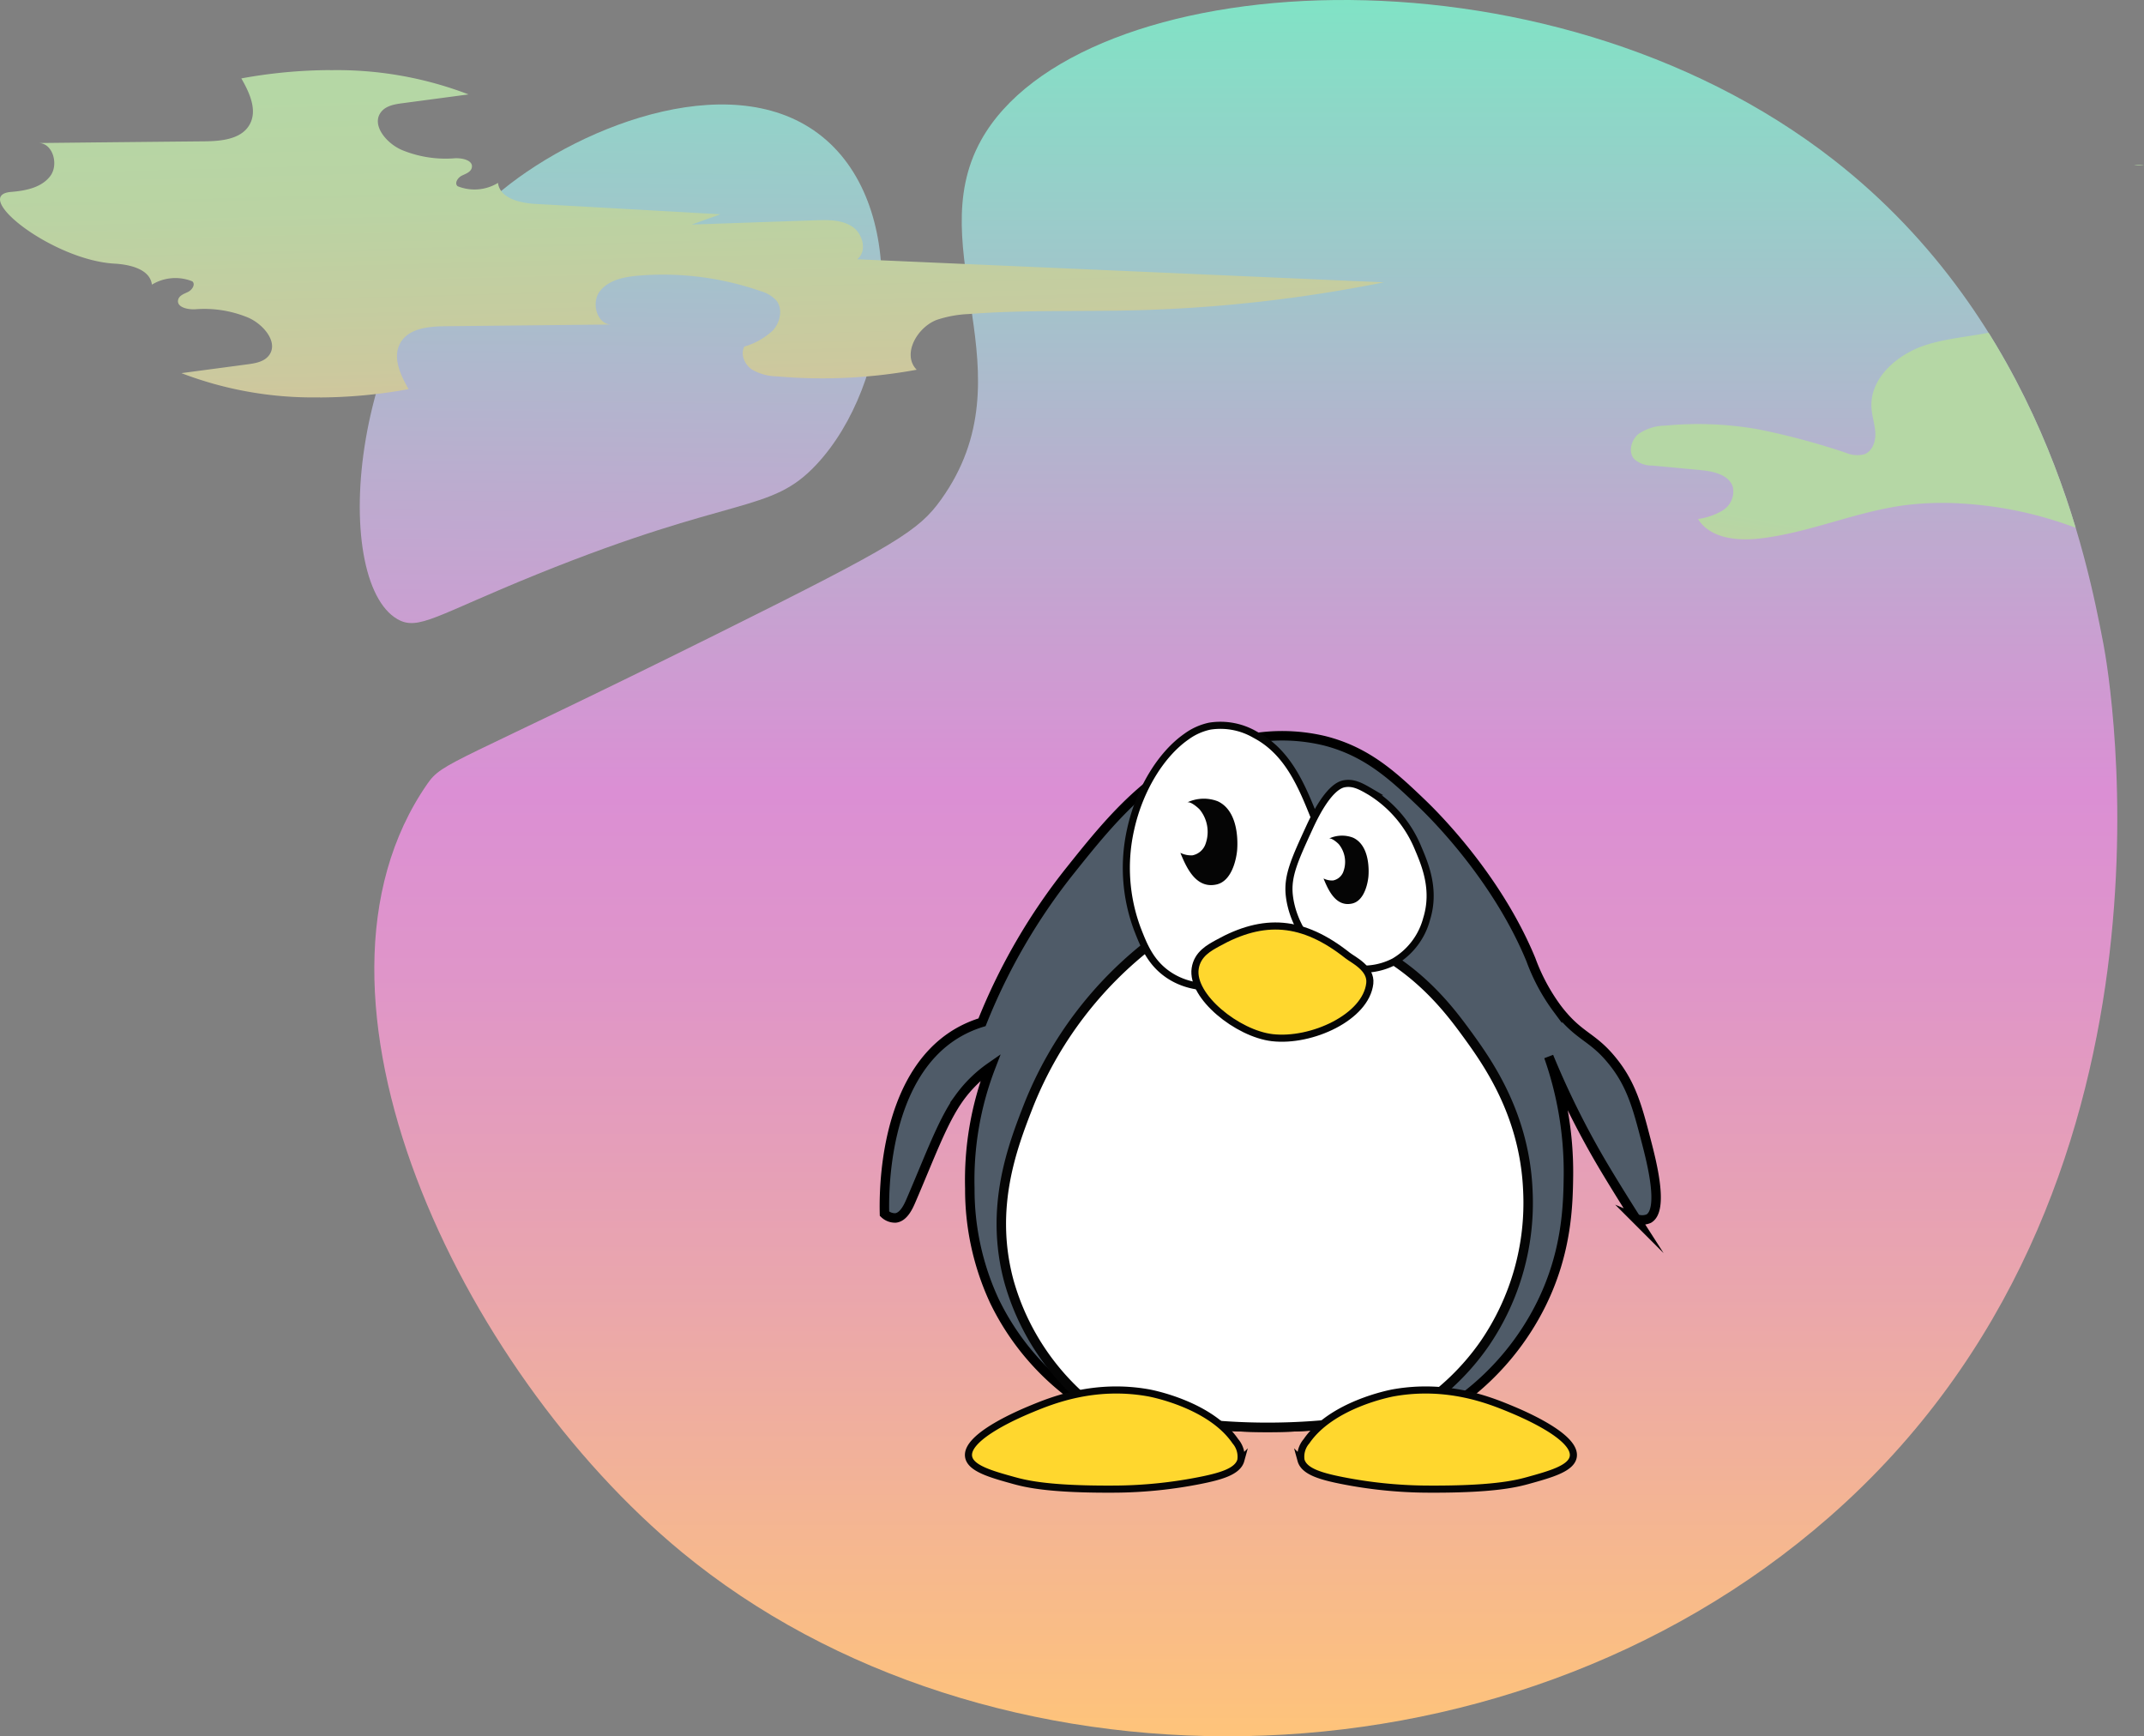 <svg xmlns="http://www.w3.org/2000/svg" xmlns:xlink="http://www.w3.org/1999/xlink" width="402" height="325.514" viewBox="0 0 402 325.514"><rect x="0" y="0" width="402" height="325.514" fill="#808080" stroke="none"/><defs><style>.a{fill:none;}.b{fill:url(#a);}.c{clip-path:url(#b);}.d{fill:url(#c);}.e{fill:url(#d);}.f{fill:#4f5b68;stroke:#000;}.f,.g,.h,.i{stroke-miterlimit:10;}.f,.g{stroke-width:1.775px;}.g,.h{fill:#fff;}.g,.h,.i{stroke:#050505;}.h,.i{stroke-width:1.331px;}.i{fill:#ffd72e;}.j{fill:#050505;}.k{fill:url(#e);}.l{fill:url(#f);}</style><linearGradient id="a" x1="-199.519" y1="3.05" x2="-199.362" y2="-3.447" gradientUnits="objectBoundingBox"><stop offset="0" stop-color="#f1b595"/><stop offset="1" stop-color="#b5d7a5"/></linearGradient><clipPath id="b"><path class="a" d="M764.981,430.661c18.052-32.491,105.44-38.839,159.938,3.742,38.888,30.384,47.5,75.109,50.506,90.724,1.045,5.421,18.14,102.829-51.441,163.68-61.686,53.945-158.4,53.327-215.122,6.548-41.706-34.394-75.053-104.63-47.7-144.039,2.931-4.221,4.759-3.46,54.248-28.058C749.105,506.509,753.3,503.879,757.5,498,774.374,474.393,753.539,451.255,764.981,430.661Z" transform="translate(-651.209 -404.372)"/></clipPath><linearGradient id="c" x1="0.407" y1="1" x2="0.407" gradientUnits="objectBoundingBox"><stop offset="0" stop-color="#ffc47a"/><stop offset="0.014" stop-color="#fdc27d"/><stop offset="0.244" stop-color="#eaa6ac"/><stop offset="0.421" stop-color="#df95c9"/><stop offset="0.522" stop-color="#db8fd4"/><stop offset="1" stop-color="#78ebc4"/></linearGradient><linearGradient id="d" x1="-2.782" y1="0.996" x2="-2.531" y2="0.117" xlink:href="#a"/><linearGradient id="e" x1="2.525" y1="-0.343" x2="2.496" y2="3.034" gradientUnits="objectBoundingBox"><stop offset="0" stop-color="#78ebc4"/><stop offset="0.478" stop-color="#db8fd4"/><stop offset="0.579" stop-color="#df95c9"/><stop offset="0.756" stop-color="#eaa6ac"/><stop offset="0.986" stop-color="#fdc27d"/><stop offset="1" stop-color="#ffc47a"/></linearGradient><linearGradient id="f" x1="1.271" y1="1.511" x2="1.095" y2="-0.032" gradientUnits="objectBoundingBox"><stop offset="0" stop-color="#f1b595"/><stop offset="0.101" stop-color="#e7ba97"/><stop offset="0.455" stop-color="#cbc99e"/><stop offset="0.767" stop-color="#bad3a3"/><stop offset="1" stop-color="#b5d7a5"/></linearGradient></defs><g transform="translate(-594.53 -404.372)"><path class="b" d="M917.683,429.456h1.86A4.349,4.349,0,0,0,917.683,429.456Z" transform="translate(76.987 5.952)"/><g transform="translate(664.711 404.372)"><g class="c"><g transform="translate(-10.203 -14.864)"><rect class="d" width="342.024" height="340.955"/><path class="e" d="M927.637,495.527a72.425,72.425,0,0,0-23.973-5.646,55.9,55.9,0,0,0-10.722.3c-9.333,1.207-18.139,5.246-27.479,6.269-4.193.454-9.157-.089-11.386-3.673a12.4,12.4,0,0,0,4.676-1.643,4.194,4.194,0,0,0,1.873-4.286c-.664-2.359-3.635-3.018-6.073-3.24-3.01-.289-6-.578-9.014-.849a5.082,5.082,0,0,1-3.409-1.2c-1.2-1.32-.6-3.586.77-4.72a9.085,9.085,0,0,1,5.012-1.57,64.9,64.9,0,0,1,17.477.693,135.718,135.718,0,0,1,16.422,4.4,5.319,5.319,0,0,0,3.513.255c1.456-.6,2.069-2.38,2-3.954s-.62-3.1-.722-4.672c-.4-5.62,4.854-10.132,10.214-11.849,5.378-1.7,11.2-1.652,16.5-3.55,2.453-.868,5.14-2.832,4.754-5.419-.255-1.7-1.769-2.878-3.16-3.888-2.283-1.653-4.549-3.29-6.833-4.927q8.917-.338,17.819-.627Z" transform="translate(-595.675 -380.608)"/><g transform="translate(105.846 150.803)"><path class="f" d="M728.467,605.379a2.865,2.865,0,0,0,2.088.791c1.539-.176,2.439-2.241,2.858-3.208,3.67-8.505,5.956-14.944,9.1-19.318a24.533,24.533,0,0,1,5.867-5.758,58.947,58.947,0,0,0-3.912,22.767,49.578,49.578,0,0,0,4.594,21.054,48.025,48.025,0,0,0,15.3,18.175c.571.176,1.142.352,1.757.55a119.554,119.554,0,0,0,61.932,1.736c3.538-.835,6.68-1.736,9.45-2.637a49.653,49.653,0,0,0,14.131-17.251c4.835-9.8,5.011-18.593,5.077-24.153a65.305,65.305,0,0,0-3.692-22.2,158.13,158.13,0,0,0,9.671,19.559c2.241,3.825,5.472,8.967,6.658,10.813a3.083,3.083,0,0,0,2.418,0c2.879-1.649.528-10.7-.462-14.506-1.626-6.263-2.769-10.7-6.439-15.163-3.758-4.615-6.176-4.351-10.241-9.671a36.391,36.391,0,0,1-4.944-9.185c-6.461-15.692-18.505-27.449-20.352-29.23-5.449-5.23-10.373-9.824-18.394-11.845a34.118,34.118,0,0,0-16.329.131c-14.66,3.363-23.406,14.308-31.274,24.153a112.441,112.441,0,0,0-16.57,28.5,21.585,21.585,0,0,0-4.7,2.065C728.116,579.841,728.379,601.819,728.467,605.379Z" transform="translate(-728.45 -513.773)"/><path class="g" d="M747.611,611.444A45.737,45.737,0,0,0,761.9,633.729a119.553,119.553,0,0,0,61.932,1.736,45.521,45.521,0,0,0,13.01-12.527,46.709,46.709,0,0,0,8.044-28.525c-.571-14.22-7.428-23.933-11.252-29.207-2.967-4.065-8.461-11.6-18.175-16.548-17.978-9.165-36.724-2.551-40.943-.924a71.9,71.9,0,0,0-23.229,30.592C748.315,585.951,743.809,597.489,747.611,611.444Z" transform="translate(-724.232 -507.069)"/><path class="h" d="M803.386,541.723A55.875,55.875,0,0,0,800.4,531.6c-2.4-5.982-4.981-12.4-11.155-15.64a12.908,12.908,0,0,0-8.509-1.61,11.419,11.419,0,0,0-4.37,1.955c-4.746,3.3-8.823,9.9-10.466,17.364a32.8,32.8,0,0,0,1.265,18.744c1.183,3.032,2.43,6.231,5.749,8.51,5.173,3.55,11.341,2.1,12.765,1.725l25.874-8.28Z" transform="translate(-719.722 -514.156)"/><path class="h" d="M793.573,531.208c3.413-7.429,5.8-8.036,6.555-8.165,1.715-.292,3.129.505,4.829,1.5a22.443,22.443,0,0,1,8.97,10.579c1.278,3,3.3,7.75,1.61,13.224a13.214,13.214,0,0,1-6.095,8.05,12.579,12.579,0,0,1-8.855,1.034c-6.211-1.564-10.191-7.881-10.81-13.453C789.376,540.346,790.775,537.3,793.573,531.208Z" transform="translate(-713.855 -512.053)"/><path class="i" d="M804.1,550.1c1.039.822,4.48,2.4,4.16,5.234-.712,6.33-10.906,11.019-18.266,10.176-6.516-.747-15.255-7.732-14.476-12.957.41-2.747,2.671-3.9,4.2-4.754C788.381,542.968,795.663,543.428,804.1,550.1Z" transform="translate(-717.249 -506.909)"/><path class="j" d="M795.948,531.455a5.752,5.752,0,0,1,4.543-.172c3.219,1.5,2.944,6.383,2.875,7.245-.059.724-.56,4.544-3.067,5.1-3,.662-4.425-2.407-5.354-4.7a3.6,3.6,0,0,0,1.784.373,2.588,2.588,0,0,0,1.963-1.735,5.234,5.234,0,0,0-.871-5.047C797.565,532.231,796.437,531.243,795.948,531.455Z" transform="translate(-712.608 -510.173)"/><path class="j" d="M774.539,526.009a7.263,7.263,0,0,1,5.74-.219c4.069,1.9,3.721,8.067,3.633,9.156-.074.915-.707,5.744-3.876,6.443-3.8.837-5.592-3.041-6.767-5.936a4.543,4.543,0,0,0,2.256.471,3.27,3.27,0,0,0,2.48-2.193,6.617,6.617,0,0,0-1.1-6.377C776.581,526.99,775.157,525.741,774.539,526.009Z" transform="translate(-717.772 -511.507)"/><path class="i" d="M792.583,624.437c4.72-6.909,15.82-8.995,16.329-9.084,10.048-1.776,17.915,1.359,21.85,2.989,1.878.778,12.423,5.144,11.844,8.97-.336,2.221-4.274,3.312-8.509,4.485-2.47.685-6.928,1.705-19.2,1.61a84.6,84.6,0,0,1-15.64-1.61c-4.127-.816-7.136-1.741-7.7-3.8A4.425,4.425,0,0,1,792.583,624.437Z" transform="translate(-713.44 -490.173)"/><path class="i" d="M791.226,624.437c-4.72-6.909-15.82-8.995-16.329-9.084-10.048-1.776-17.915,1.359-21.85,2.989-1.878.778-12.423,5.144-11.844,8.97.336,2.221,4.274,3.312,8.509,4.485,2.47.685,6.928,1.705,19.2,1.61a84.6,84.6,0,0,0,15.64-1.61c4.127-.816,7.136-1.741,7.7-3.8A4.431,4.431,0,0,0,791.226,624.437Z" transform="translate(-725.417 -490.173)"/></g></g></g></g><path class="k" d="M736.511,426.893c15.863,13.944,12.171,45.779-1.871,60.795-8.71,9.316-15.19,5.514-52.377,20.577-18.884,7.65-22.266,10.676-26.189,8.419-12.53-7.214-9.8-56.4,19.642-80.437C691.051,423.725,720.266,412.613,736.511,426.893Z" transform="translate(12.978 3.768)"/><path class="l" d="M616.014,451.269c2.915.168,6.636,1.039,7,3.939a8.465,8.465,0,0,1,7.575-.62c.637.552-.017,1.575-.754,1.96-.737.369-1.675.654-1.894,1.459-.384,1.44,1.828,1.927,3.3,1.809a21.429,21.429,0,0,1,9.668,1.508c3.016,1.223,6.05,4.86,3.921,7.307-.921,1.056-2.447,1.324-3.837,1.508q-6.233.83-12.451,1.659a68.944,68.944,0,0,0,25.957,4.541v.017a94.084,94.084,0,0,0,16.641-1.559c-1.526-2.647-3.051-5.932-1.575-8.613,1.524-2.782,5.279-3.15,8.446-3.184q15.583-.152,31.134-.319c-2.646,0-3.8-4-2.194-6.166,1.642-2.2,4.642-2.781,7.374-3a55.659,55.659,0,0,1,22.84,2.915,6.291,6.291,0,0,1,2.9,1.71c1.308,1.592.771,4.122-.62,5.648a13.353,13.353,0,0,1-5.345,3.032c-.788,1.441.033,3.336,1.375,4.273a9.576,9.576,0,0,0,4.692,1.308,97.747,97.747,0,0,0,26.243-1.241c-2.8-2.848.049-7.943,3.77-9.35a21.669,21.669,0,0,1,5.966-1.09c10.155-.788,20.376-.452,30.566-.687a271.867,271.867,0,0,0,47.291-5.261l-98.754-4.324c1.894-1.457,1.107-4.742-.871-6.083s-4.542-1.306-6.921-1.223l-23.227.8,5.379-1.927q-17.368-.981-34.705-1.944c-2.915-.168-6.636-1.039-7-3.939a8.462,8.462,0,0,1-7.574.62c-.636-.552.017-1.575.754-1.96.738-.369,1.675-.654,1.895-1.459.385-1.441-1.828-1.927-3.3-1.809a21.44,21.44,0,0,1-9.669-1.508c-3.015-1.223-6.049-4.86-3.92-7.307.921-1.056,2.447-1.324,3.837-1.508q6.233-.828,12.452-1.659a68.923,68.923,0,0,0-25.958-4.541v-.017a94.08,94.08,0,0,0-16.641,1.559c1.525,2.647,3.05,5.932,1.575,8.613-1.524,2.782-5.279,3.15-8.446,3.183q-15.583.15-31.136.319c2.647,0,3.805,4,2.2,6.166-1.643,2.2-4.641,2.781-7.374,3C588.883,438.466,604.451,450.633,616.014,451.269Z" transform="translate(0 2.529)"/></g></svg>